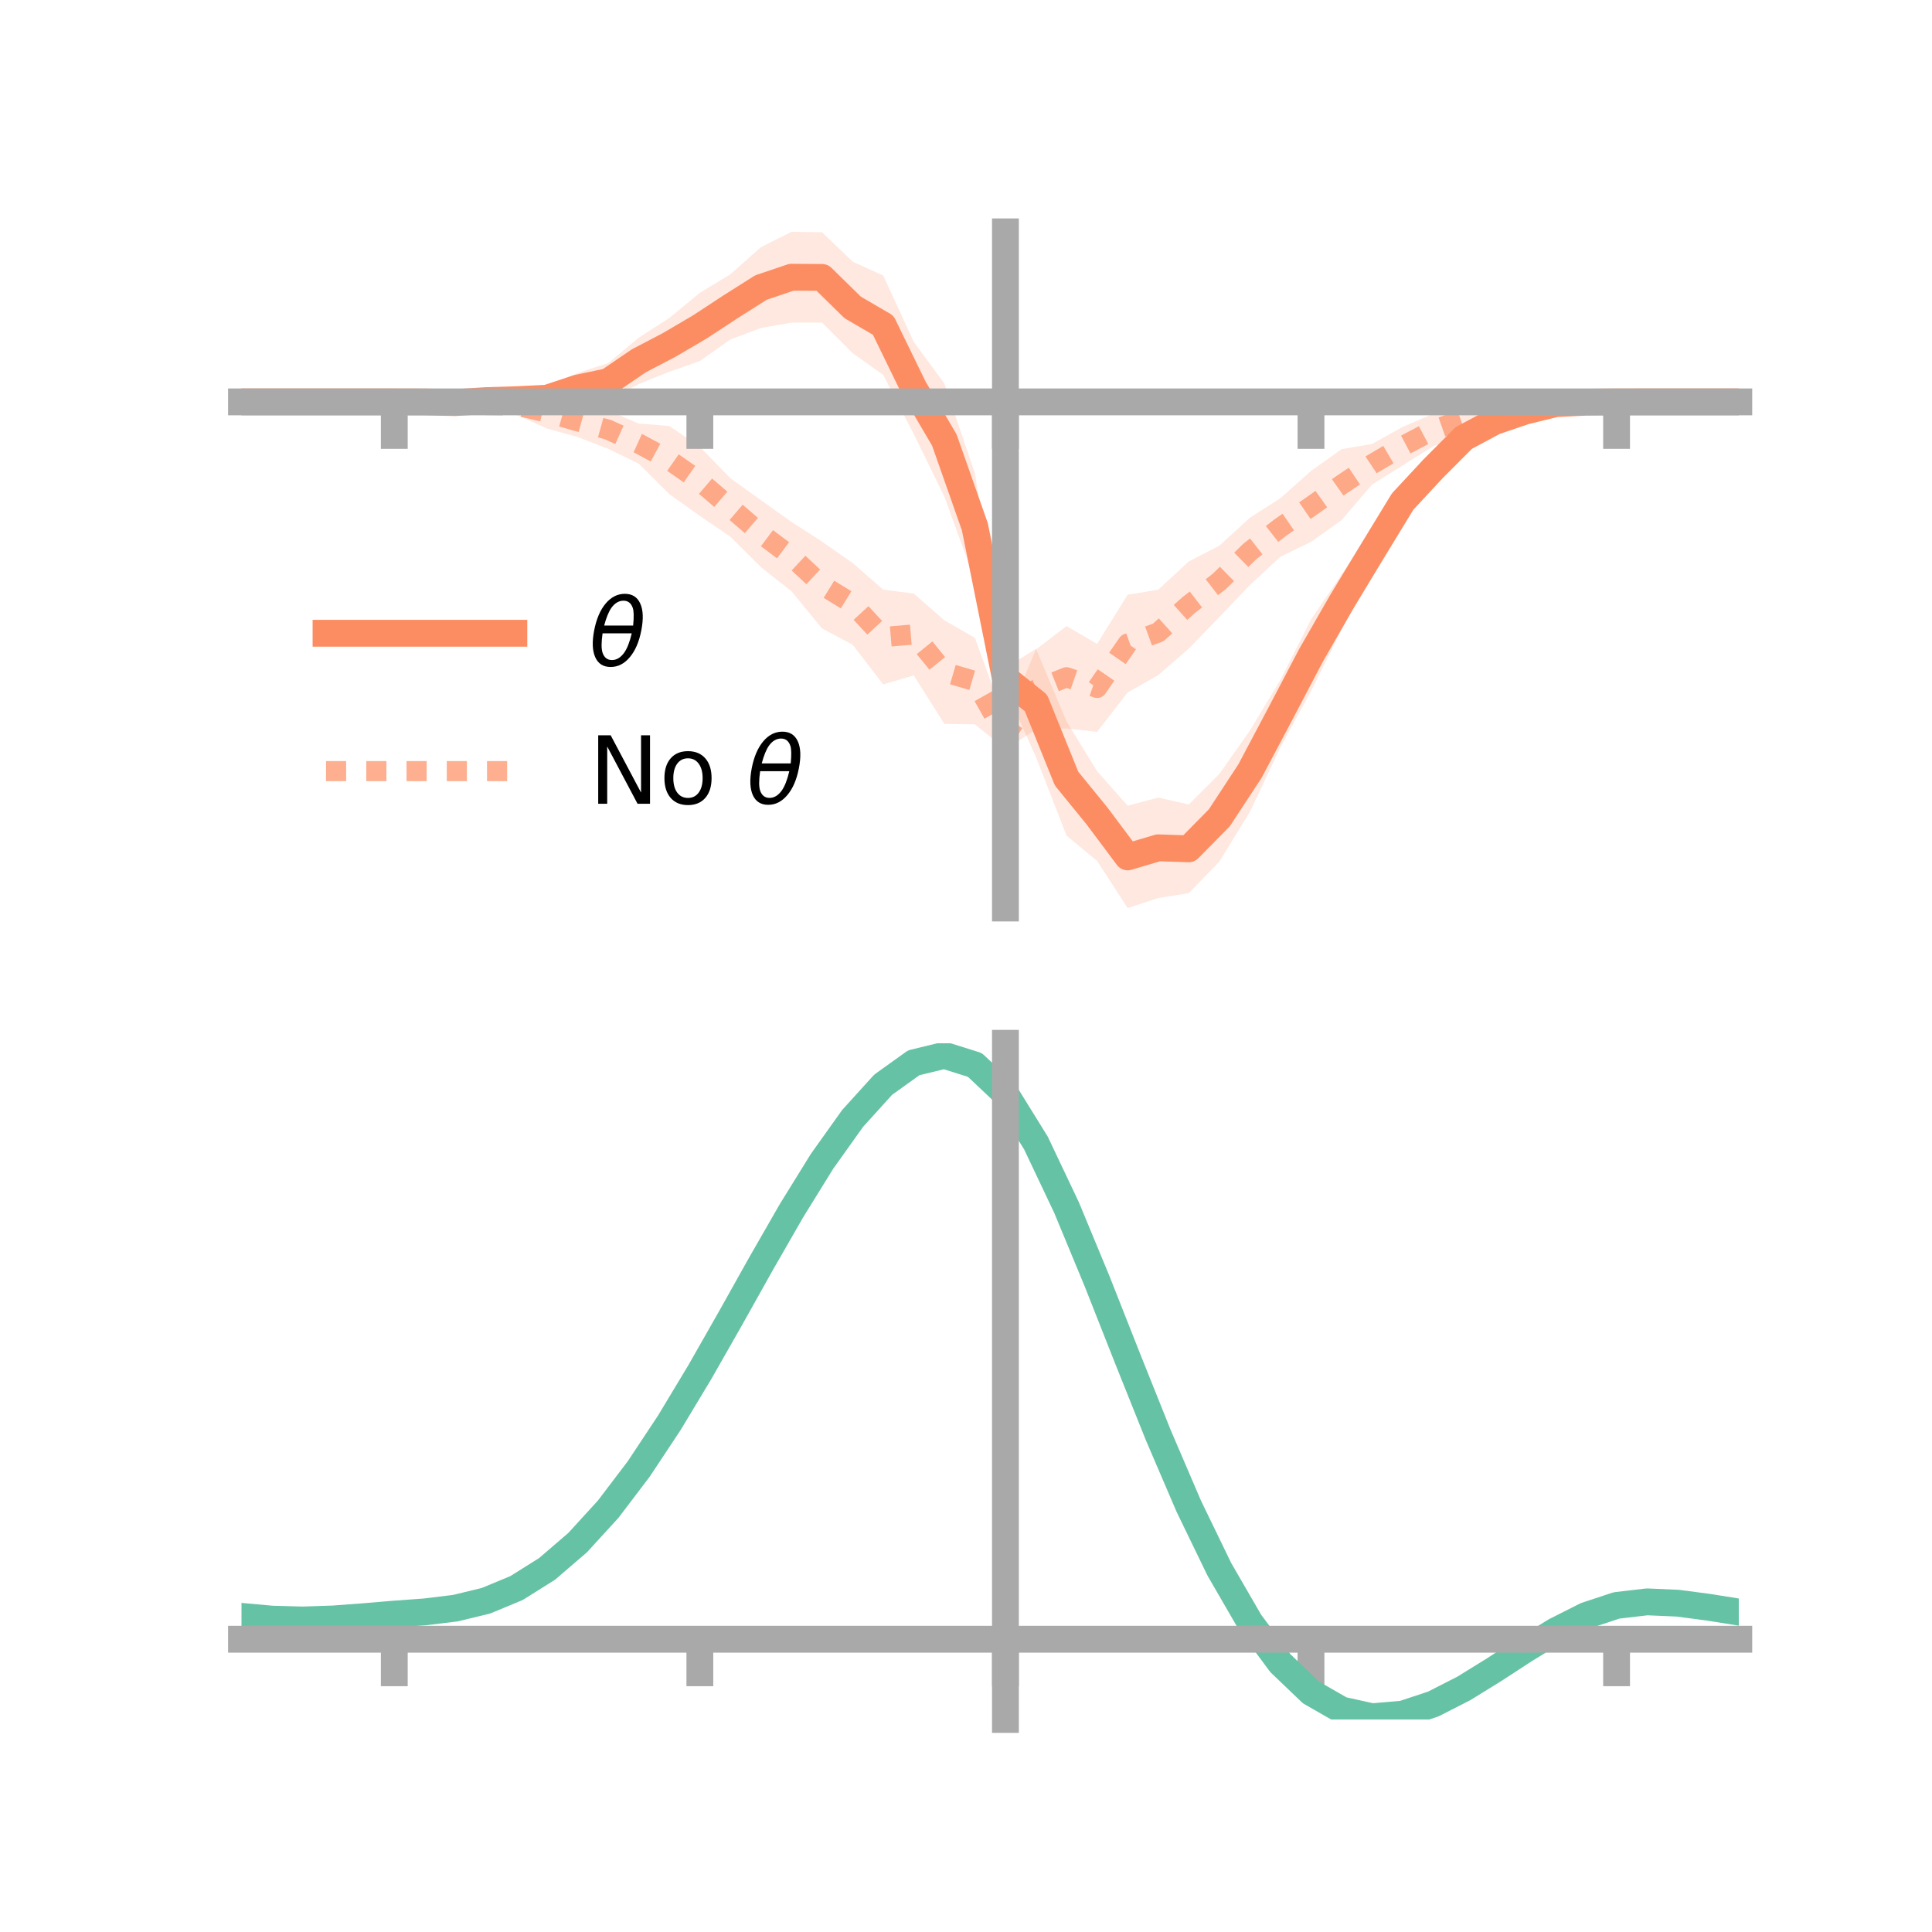 <?xml version="1.0" encoding="utf-8" standalone="no"?>
<!DOCTYPE svg PUBLIC "-//W3C//DTD SVG 1.1//EN"
  "http://www.w3.org/Graphics/SVG/1.1/DTD/svg11.dtd">
<!-- Created with matplotlib (https://matplotlib.org/) -->
<svg height="144pt" version="1.1" viewBox="0 0 144 144" width="144pt" xmlns="http://www.w3.org/2000/svg" xmlns:xlink="http://www.w3.org/1999/xlink">
 <defs>
  <style type="text/css">*{stroke-linecap:butt;stroke-linejoin:round;}</style>
 </defs>
 <g id="figure_1">
  <g id="patch_1">
   <path d="M 0 144 
L 144 144 
L 144 0 
L 0 0 
z
" style="fill:none;"/>
  </g>
  <g id="axes_1">
   <g id="patch_2">
    <path d="M 18 67.68 
L 129.6 67.68 
L 129.6 17.28 
L 18 17.28 
z
" style="fill:none;"/>
   </g>
   <g id="PolyCollection_1">
    <path clip-path="url(#p18fa19e130)" d="M 18 29.955 
L 18 29.955 
L 20.278 29.955 
L 22.555 29.955 
L 24.833 29.955 
L 27.11 29.955 
L 29.388 29.955 
L 31.665 29.884 
L 33.943 29.806 
L 36.22 29.537 
L 38.498 29.21 
L 40.776 28.807 
L 43.053 27.8 
L 45.331 27.066 
L 47.608 25.173 
L 49.886 23.702 
L 52.163 21.824 
L 54.441 20.444 
L 56.718 18.421 
L 58.996 17.28 
L 61.273 17.312 
L 63.551 19.503 
L 65.829 20.54 
L 68.106 25.48 
L 70.384 28.58 
L 72.661 35.27 
L 74.939 49.778 
L 77.216 48.361 
L 79.494 53.774 
L 81.771 57.481 
L 84.049 60.056 
L 86.327 59.447 
L 88.604 59.96 
L 90.882 57.688 
L 93.159 54.457 
L 95.437 50.673 
L 97.714 46.177 
L 99.992 42.827 
L 102.269 39.373 
L 104.547 35.949 
L 106.824 33.713 
L 109.102 31.79 
L 111.38 30.875 
L 113.657 30.325 
L 115.935 29.878 
L 118.212 29.895 
L 120.49 29.955 
L 122.767 29.955 
L 125.045 29.955 
L 127.322 29.955 
L 129.6 29.955 
L 129.6 29.955 
L 129.6 29.955 
L 127.322 29.955 
L 125.045 29.955 
L 122.767 29.955 
L 120.49 29.956 
L 118.212 30.055 
L 115.935 30.296 
L 113.657 30.97 
L 111.38 31.971 
L 109.102 33.498 
L 106.824 36.143 
L 104.547 38.809 
L 102.269 42.854 
L 99.992 46.934 
L 97.714 51.515 
L 95.437 55.699 
L 93.159 60.513 
L 90.882 64.222 
L 88.604 66.571 
L 86.327 66.935 
L 84.049 67.68 
L 81.771 64.166 
L 79.494 62.284 
L 77.216 56.424 
L 74.939 51.364 
L 72.661 43.254 
L 70.384 37.005 
L 68.106 32.349 
L 65.829 27.94 
L 63.551 26.321 
L 61.273 24.045 
L 58.996 24.045 
L 56.718 24.444 
L 54.441 25.301 
L 52.163 26.911 
L 49.886 27.707 
L 47.608 28.619 
L 45.331 29.833 
L 43.053 30.046 
L 40.776 30.553 
L 38.498 30.372 
L 36.22 30.182 
L 33.943 30.208 
L 31.665 30.037 
L 29.388 29.956 
L 27.11 29.955 
L 24.833 29.955 
L 22.555 29.955 
L 20.278 29.955 
L 18 29.955 
z
" style="fill:#fc8d62;fill-opacity:0.2;"/>
   </g>
   <g id="PolyCollection_2">
    <path clip-path="url(#p18fa19e130)" d="M 18 29.955 
L 18 29.955 
L 20.278 29.955 
L 22.555 29.955 
L 24.833 29.955 
L 27.11 29.955 
L 29.388 29.955 
L 31.665 29.848 
L 33.943 29.716 
L 36.22 29.705 
L 38.498 29.52 
L 40.776 29.565 
L 43.053 30.233 
L 45.331 30.612 
L 47.608 31.568 
L 49.886 31.754 
L 52.163 33.302 
L 54.441 35.65 
L 56.718 37.281 
L 58.996 38.904 
L 61.273 40.371 
L 63.551 41.964 
L 65.829 43.949 
L 68.106 44.239 
L 70.384 46.234 
L 72.661 47.542 
L 74.939 53.802 
L 77.216 48.412 
L 79.494 46.667 
L 81.771 47.996 
L 84.049 44.328 
L 86.327 43.956 
L 88.604 41.847 
L 90.882 40.675 
L 93.159 38.591 
L 95.437 37.133 
L 97.714 35.106 
L 99.992 33.481 
L 102.269 33.09 
L 104.547 31.82 
L 106.824 30.843 
L 109.102 30.061 
L 111.38 30.05 
L 113.657 29.729 
L 115.935 29.853 
L 118.212 29.891 
L 120.49 29.955 
L 122.767 29.955 
L 125.045 29.955 
L 127.322 29.955 
L 129.6 29.955 
L 129.6 29.955 
L 129.6 29.955 
L 127.322 29.955 
L 125.045 29.955 
L 122.767 29.955 
L 120.49 29.956 
L 118.212 30.078 
L 115.935 30.348 
L 113.657 30.681 
L 111.38 31.505 
L 109.102 32.438 
L 106.824 33.258 
L 104.547 34.688 
L 102.269 36.112 
L 99.992 38.771 
L 97.714 40.387 
L 95.437 41.493 
L 93.159 43.604 
L 90.882 45.992 
L 88.604 48.341 
L 86.327 50.321 
L 84.049 51.61 
L 81.771 54.549 
L 79.494 54.291 
L 77.216 54.376 
L 74.939 55.828 
L 72.661 53.988 
L 70.384 53.951 
L 68.106 50.338 
L 65.829 51.013 
L 63.551 48.051 
L 61.273 46.843 
L 58.996 44.072 
L 56.718 42.273 
L 54.441 40.004 
L 52.163 38.451 
L 49.886 36.826 
L 47.608 34.556 
L 45.331 33.452 
L 43.053 32.571 
L 40.776 31.94 
L 38.498 30.927 
L 36.22 30.676 
L 33.943 30.193 
L 31.665 30.036 
L 29.388 29.956 
L 27.11 29.955 
L 24.833 29.955 
L 22.555 29.955 
L 20.278 29.955 
L 18 29.955 
z
" style="fill:#fc8d62;fill-opacity:0.2;"/>
   </g>
   <g id="matplotlib.axis_1">
    <g id="xtick_1">
     <g id="line2d_1">
      <defs>
       <path d="M 0 0 
L 0 3.5 
" id="m59532b320b" style="stroke:#a9a9a9;stroke-width:2;"/>
      </defs>
      <g>
       <use style="fill:#a9a9a9;stroke:#a9a9a9;stroke-width:2;" x="29.388" xlink:href="#m59532b320b" y="29.955"/>
      </g>
     </g>
    </g>
    <g id="xtick_2">
     <g id="line2d_2">
      <g>
       <use style="fill:#a9a9a9;stroke:#a9a9a9;stroke-width:2;" x="52.163" xlink:href="#m59532b320b" y="29.955"/>
      </g>
     </g>
    </g>
    <g id="xtick_3">
     <g id="line2d_3">
      <g>
       <use style="fill:#a9a9a9;stroke:#a9a9a9;stroke-width:2;" x="74.939" xlink:href="#m59532b320b" y="29.955"/>
      </g>
     </g>
    </g>
    <g id="xtick_4">
     <g id="line2d_4">
      <g>
       <use style="fill:#a9a9a9;stroke:#a9a9a9;stroke-width:2;" x="97.714" xlink:href="#m59532b320b" y="29.955"/>
      </g>
     </g>
    </g>
    <g id="xtick_5">
     <g id="line2d_5">
      <g>
       <use style="fill:#a9a9a9;stroke:#a9a9a9;stroke-width:2;" x="120.49" xlink:href="#m59532b320b" y="29.955"/>
      </g>
     </g>
    </g>
   </g>
   <g id="matplotlib.axis_2"/>
   <g id="line2d_6">
    <path clip-path="url(#p18fa19e130)" d="M 18 29.955 
L 20.278 29.955 
L 22.555 29.955 
L 24.833 29.955 
L 27.11 29.955 
L 29.388 29.955 
L 31.665 29.96 
L 33.943 30.007 
L 36.22 29.86 
L 38.498 29.791 
L 40.776 29.68 
L 43.053 28.923 
L 45.331 28.45 
L 47.608 26.896 
L 49.886 25.705 
L 52.163 24.367 
L 54.441 22.873 
L 56.718 21.432 
L 58.996 20.662 
L 61.273 20.678 
L 63.551 22.912 
L 65.829 24.24 
L 68.106 28.914 
L 70.384 32.793 
L 72.661 39.262 
L 74.939 50.571 
L 77.216 52.393 
L 79.494 58.029 
L 81.771 60.824 
L 84.049 63.868 
L 86.327 63.191 
L 88.604 63.266 
L 90.882 60.955 
L 93.159 57.485 
L 95.437 53.186 
L 97.714 48.846 
L 99.992 44.881 
L 102.269 41.114 
L 104.547 37.379 
L 106.824 34.928 
L 109.102 32.644 
L 111.38 31.423 
L 113.657 30.648 
L 115.935 30.087 
L 118.212 29.975 
L 120.49 29.956 
L 122.767 29.955 
L 125.045 29.955 
L 127.322 29.955 
L 129.6 29.955 
" style="fill:none;stroke:#fc8d62;stroke-linecap:square;stroke-width:2;"/>
   </g>
   <g id="line2d_7">
    <path clip-path="url(#p18fa19e130)" d="M 18 29.955 
L 20.278 29.955 
L 22.555 29.955 
L 24.833 29.955 
L 27.11 29.955 
L 29.388 29.955 
L 31.665 29.942 
L 33.943 29.954 
L 36.22 30.19 
L 38.498 30.224 
L 40.776 30.752 
L 43.053 31.402 
L 45.331 32.032 
L 47.608 33.062 
L 49.886 34.29 
L 52.163 35.877 
L 54.441 37.827 
L 56.718 39.777 
L 58.996 41.488 
L 61.273 43.607 
L 63.551 45.007 
L 65.829 47.481 
L 68.106 47.289 
L 70.384 50.093 
L 72.661 50.765 
L 74.939 54.815 
L 77.216 51.394 
L 79.494 50.479 
L 81.771 51.272 
L 84.049 47.969 
L 86.327 47.139 
L 88.604 45.094 
L 90.882 43.334 
L 93.159 41.098 
L 95.437 39.313 
L 97.714 37.747 
L 99.992 36.126 
L 102.269 34.601 
L 104.547 33.254 
L 106.824 32.051 
L 109.102 31.249 
L 111.38 30.777 
L 113.657 30.205 
L 115.935 30.1 
L 118.212 29.985 
L 120.49 29.956 
L 122.767 29.955 
L 125.045 29.955 
L 127.322 29.955 
L 129.6 29.955 
" style="fill:none;stroke:#fc8d62;stroke-dasharray:1.5,1.5;stroke-dashoffset:0;stroke-opacity:0.7;stroke-width:1.5;"/>
   </g>
   <g id="patch_3">
    <path d="M 74.939 67.68 
L 74.939 17.28 
" style="fill:none;stroke:#a9a9a9;stroke-linecap:square;stroke-linejoin:miter;stroke-width:2;"/>
   </g>
   <g id="patch_4">
    <path d="M 129.6 67.68 
L 129.6 17.28 
" style="fill:none;"/>
   </g>
   <g id="patch_5">
    <path d="M 18 29.955 
L 129.6 29.955 
" style="fill:none;stroke:#a9a9a9;stroke-linecap:square;stroke-linejoin:miter;stroke-width:2;"/>
   </g>
   <g id="patch_6">
    <path d="M 18 17.28 
L 129.6 17.28 
" style="fill:none;"/>
   </g>
   <g id="legend_1">
    <g id="line2d_8">
     <path d="M 24.3 47.2 
L 38.3 47.2 
" style="fill:none;stroke:#fc8d62;stroke-linecap:square;stroke-width:2;"/>
    </g>
    <g id="line2d_9"/>
    <g id="text_1">
     <!-- $\theta$ -->
     <g transform="translate(43.9 49.65)scale(0.07 -0.07)">
      <defs>
       <path d="M 45.516 34.672 
L 14.453 34.672 
Q 12.359 20.062 14.5 13.875 
Q 17.188 6.25 24.469 6.25 
Q 31.781 6.25 37.359 13.922 
Q 42.234 20.656 45.516 34.672 
z
M 47.016 42.969 
Q 48.344 56.844 46.625 61.719 
Q 43.953 69.438 36.766 69.438 
Q 29.297 69.438 23.828 61.812 
Q 19.531 55.672 16.156 42.969 
z
M 38.188 76.766 
Q 49.906 76.766 54.594 66.406 
Q 59.281 56.109 55.719 37.844 
Q 52.203 19.625 43.453 9.281 
Q 34.766 -1.125 23.047 -1.125 
Q 11.281 -1.125 6.641 9.281 
Q 2 19.625 5.516 37.844 
Q 9.078 56.109 17.719 66.406 
Q 26.422 76.766 38.188 76.766 
z
" id="DejaVuSans-Oblique-952"/>
      </defs>
      <use transform="translate(0 0.234)" xlink:href="#DejaVuSans-Oblique-952"/>
     </g>
    </g>
    <g id="line2d_10">
     <path d="M 24.3 57.474 
L 38.3 57.474 
" style="fill:none;stroke:#fc8d62;stroke-dasharray:1.5,1.5;stroke-dashoffset:0;stroke-opacity:0.7;stroke-width:1.5;"/>
    </g>
    <g id="line2d_11"/>
    <g id="text_2">
     <!-- No $\theta$ -->
     <g transform="translate(43.9 59.924)scale(0.07 -0.07)">
      <defs>
       <path d="M 9.812 72.906 
L 23.094 72.906 
L 55.422 11.922 
L 55.422 72.906 
L 64.984 72.906 
L 64.984 0 
L 51.703 0 
L 19.391 60.984 
L 19.391 0 
L 9.812 0 
z
" id="DejaVuSans-78"/>
       <path d="M 30.609 48.391 
Q 23.391 48.391 19.188 42.75 
Q 14.984 37.109 14.984 27.297 
Q 14.984 17.484 19.156 11.844 
Q 23.344 6.203 30.609 6.203 
Q 37.797 6.203 41.984 11.859 
Q 46.188 17.531 46.188 27.297 
Q 46.188 37.016 41.984 42.703 
Q 37.797 48.391 30.609 48.391 
z
M 30.609 56 
Q 42.328 56 49.016 48.375 
Q 55.719 40.766 55.719 27.297 
Q 55.719 13.875 49.016 6.219 
Q 42.328 -1.422 30.609 -1.422 
Q 18.844 -1.422 12.172 6.219 
Q 5.516 13.875 5.516 27.297 
Q 5.516 40.766 12.172 48.375 
Q 18.844 56 30.609 56 
z
" id="DejaVuSans-111"/>
       <path id="DejaVuSans-32"/>
      </defs>
      <use transform="translate(0 0.234)" xlink:href="#DejaVuSans-78"/>
      <use transform="translate(74.805 0.234)" xlink:href="#DejaVuSans-111"/>
      <use transform="translate(135.986 0.234)" xlink:href="#DejaVuSans-32"/>
      <use transform="translate(167.773 0.234)" xlink:href="#DejaVuSans-Oblique-952"/>
     </g>
    </g>
   </g>
  </g>
  <g id="axes_2">
   <g id="patch_7">
    <path d="M 18 128.16 
L 129.6 128.16 
L 129.6 77.76 
L 18 77.76 
z
" style="fill:none;"/>
   </g>
   <g id="PolyCollection_3">
    <path clip-path="url(#pa73e5177ec)" d="M 18 120.514 
L 18 120.435 
L 20.278 120.651 
L 22.555 120.715 
L 24.833 120.632 
L 27.11 120.453 
L 29.388 120.253 
L 31.665 120.082 
L 33.943 119.8 
L 36.22 119.243 
L 38.498 118.286 
L 40.776 116.838 
L 43.053 114.846 
L 45.331 112.301 
L 47.608 109.237 
L 49.886 105.72 
L 52.163 101.852 
L 54.441 97.762 
L 56.718 93.604 
L 58.996 89.554 
L 61.273 85.8 
L 63.551 82.541 
L 65.829 79.981 
L 68.106 78.321 
L 70.384 77.76 
L 72.661 78.486 
L 74.939 80.667 
L 77.216 84.394 
L 79.494 89.266 
L 81.771 94.838 
L 84.049 100.692 
L 86.327 106.465 
L 88.604 111.855 
L 90.882 116.629 
L 93.159 120.62 
L 95.437 123.732 
L 97.714 125.931 
L 99.992 127.245 
L 102.269 127.752 
L 104.547 127.565 
L 106.824 126.822 
L 109.102 125.677 
L 111.38 124.294 
L 113.657 122.835 
L 115.935 121.46 
L 118.212 120.323 
L 120.49 119.575 
L 122.767 119.312 
L 125.045 119.417 
L 127.322 119.727 
L 129.6 120.102 
L 129.6 120.208 
L 129.6 120.208 
L 127.322 119.857 
L 125.045 119.566 
L 122.767 119.474 
L 120.49 119.742 
L 118.212 120.5 
L 115.935 121.663 
L 113.657 123.08 
L 111.38 124.587 
L 109.102 126.016 
L 106.824 127.196 
L 104.547 127.961 
L 102.269 128.16 
L 99.992 127.66 
L 97.714 126.363 
L 95.437 124.207 
L 93.159 121.175 
L 90.882 117.301 
L 88.604 112.673 
L 86.327 107.446 
L 84.049 101.845 
L 81.771 96.158 
L 79.494 90.742 
L 77.216 86.002 
L 74.939 82.378 
L 72.661 80.262 
L 70.384 79.561 
L 68.106 80.106 
L 65.829 81.709 
L 63.551 84.176 
L 61.273 87.309 
L 58.996 90.912 
L 56.718 94.794 
L 54.441 98.772 
L 52.163 102.682 
L 49.886 106.378 
L 47.608 109.739 
L 45.331 112.671 
L 43.053 115.112 
L 40.776 117.034 
L 38.498 118.444 
L 36.22 119.381 
L 33.943 119.926 
L 31.665 120.199 
L 29.388 120.359 
L 27.11 120.543 
L 24.833 120.704 
L 22.555 120.773 
L 20.278 120.712 
L 18 120.514 
z
" style="fill:#66c2a5;fill-opacity:0.2;"/>
   </g>
   <g id="matplotlib.axis_3">
    <g id="xtick_6">
     <g id="line2d_12">
      <g>
       <use style="fill:#a9a9a9;stroke:#a9a9a9;stroke-width:2;" x="29.388" xlink:href="#m59532b320b" y="122.178"/>
      </g>
     </g>
    </g>
    <g id="xtick_7">
     <g id="line2d_13">
      <g>
       <use style="fill:#a9a9a9;stroke:#a9a9a9;stroke-width:2;" x="52.163" xlink:href="#m59532b320b" y="122.178"/>
      </g>
     </g>
    </g>
    <g id="xtick_8">
     <g id="line2d_14">
      <g>
       <use style="fill:#a9a9a9;stroke:#a9a9a9;stroke-width:2;" x="74.939" xlink:href="#m59532b320b" y="122.178"/>
      </g>
     </g>
    </g>
    <g id="xtick_9">
     <g id="line2d_15">
      <g>
       <use style="fill:#a9a9a9;stroke:#a9a9a9;stroke-width:2;" x="97.714" xlink:href="#m59532b320b" y="122.178"/>
      </g>
     </g>
    </g>
    <g id="xtick_10">
     <g id="line2d_16">
      <g>
       <use style="fill:#a9a9a9;stroke:#a9a9a9;stroke-width:2;" x="120.49" xlink:href="#m59532b320b" y="122.178"/>
      </g>
     </g>
    </g>
   </g>
   <g id="matplotlib.axis_4"/>
   <g id="line2d_17">
    <path clip-path="url(#pa73e5177ec)" d="M 18 120.475 
L 20.278 120.681 
L 22.555 120.744 
L 24.833 120.668 
L 27.11 120.498 
L 29.388 120.306 
L 31.665 120.141 
L 33.943 119.863 
L 36.22 119.312 
L 38.498 118.365 
L 40.776 116.936 
L 43.053 114.979 
L 45.331 112.486 
L 47.608 109.488 
L 49.886 106.049 
L 52.163 102.267 
L 54.441 98.267 
L 56.718 94.199 
L 58.996 90.233 
L 61.273 86.554 
L 63.551 83.358 
L 65.829 80.845 
L 68.106 79.214 
L 70.384 78.66 
L 72.661 79.374 
L 74.939 81.522 
L 77.216 85.198 
L 79.494 90.004 
L 81.771 95.498 
L 84.049 101.269 
L 86.327 106.956 
L 88.604 112.264 
L 90.882 116.965 
L 93.159 120.898 
L 95.437 123.969 
L 97.714 126.147 
L 99.992 127.453 
L 102.269 127.956 
L 104.547 127.763 
L 106.824 127.009 
L 109.102 125.847 
L 111.38 124.44 
L 113.657 122.957 
L 115.935 121.561 
L 118.212 120.412 
L 120.49 119.659 
L 122.767 119.393 
L 125.045 119.492 
L 127.322 119.792 
L 129.6 120.155 
" style="fill:none;stroke:#66c2a5;stroke-linecap:square;stroke-width:2;"/>
   </g>
   <g id="patch_8">
    <path d="M 74.939 128.16 
L 74.939 77.76 
" style="fill:none;stroke:#a9a9a9;stroke-linecap:square;stroke-linejoin:miter;stroke-width:2;"/>
   </g>
   <g id="patch_9">
    <path d="M 129.6 128.16 
L 129.6 77.76 
" style="fill:none;"/>
   </g>
   <g id="patch_10">
    <path d="M 18 122.178 
L 129.6 122.178 
" style="fill:none;stroke:#a9a9a9;stroke-linecap:square;stroke-linejoin:miter;stroke-width:2;"/>
   </g>
   <g id="patch_11">
    <path d="M 18 77.76 
L 129.6 77.76 
" style="fill:none;"/>
   </g>
  </g>
 </g>
 <defs>
  <clipPath id="p18fa19e130">
   <rect height="50.4" width="111.6" x="18" y="17.28"/>
  </clipPath>
  <clipPath id="pa73e5177ec">
   <rect height="50.4" width="111.6" x="18" y="77.76"/>
  </clipPath>
 </defs>
</svg>
